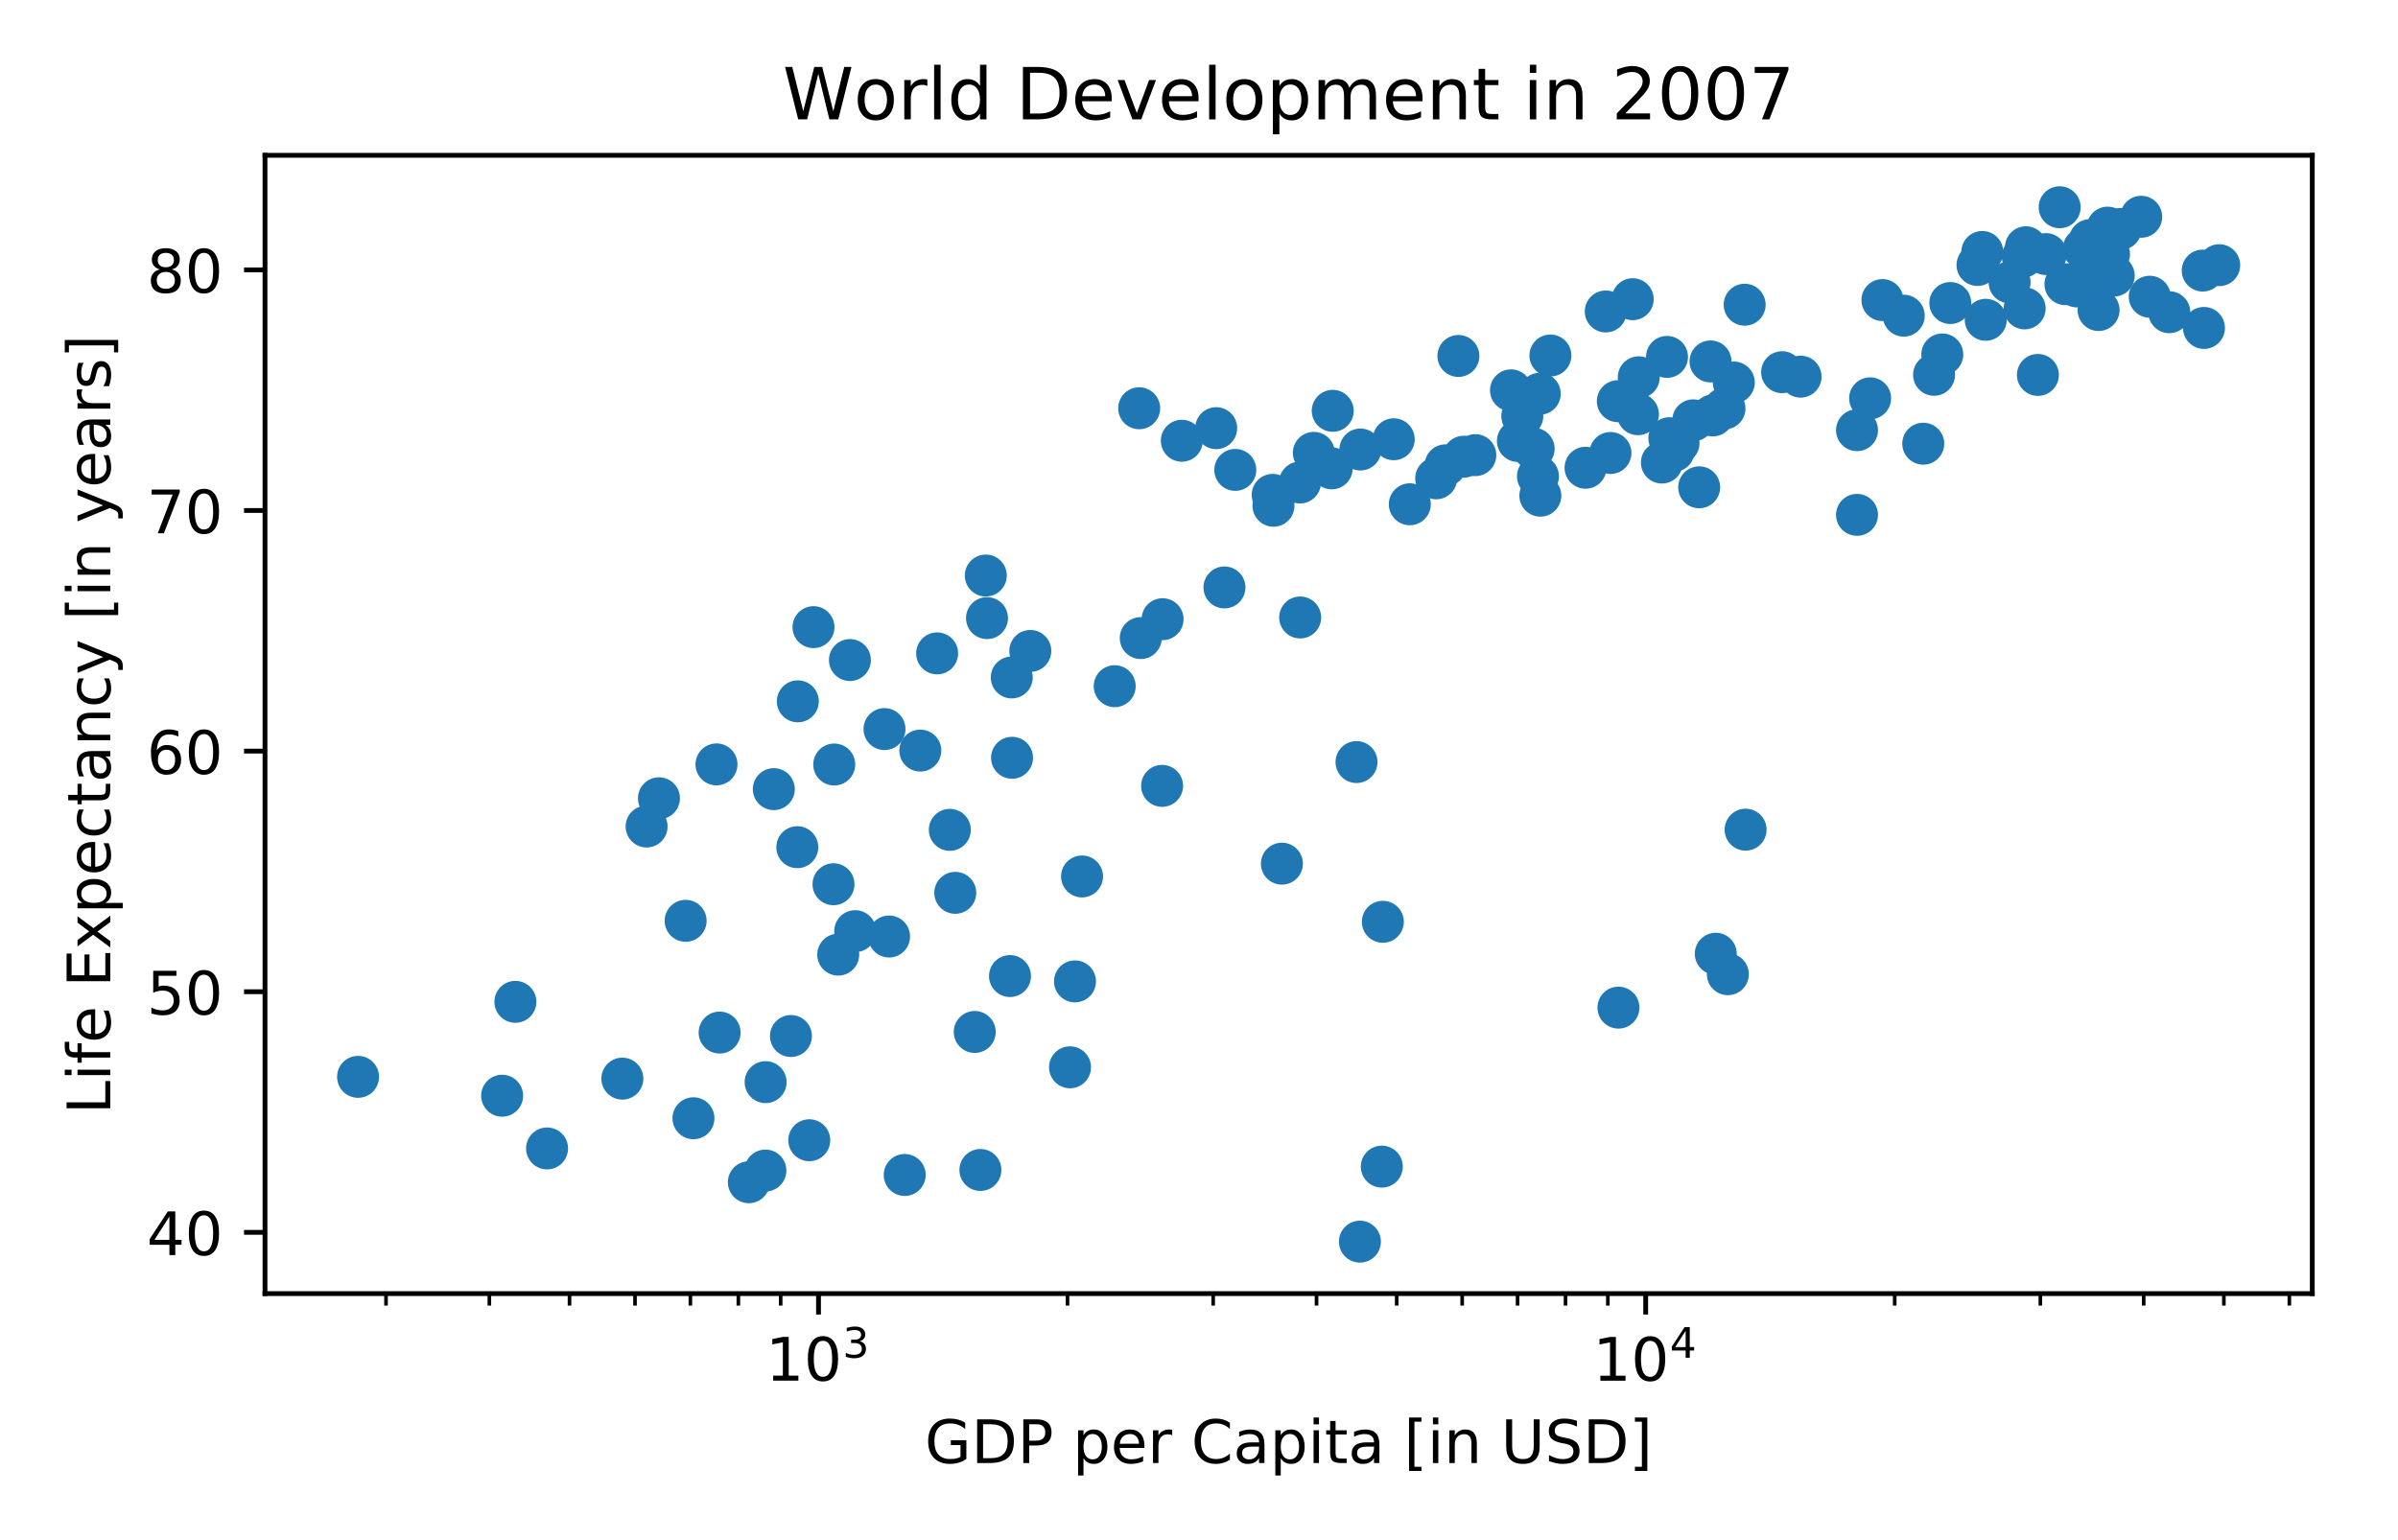 <?xml version="1.0" encoding="utf-8" standalone="no"?>
<!DOCTYPE svg PUBLIC "-//W3C//DTD SVG 1.1//EN"
  "http://www.w3.org/Graphics/SVG/1.1/DTD/svg11.dtd">
<!-- Created with matplotlib (http://matplotlib.org/) -->
<svg height="257pt" version="1.1" viewBox="0 0 400 257" width="400pt" xmlns="http://www.w3.org/2000/svg" xmlns:xlink="http://www.w3.org/1999/xlink">
 <defs>
  <style type="text/css">
*{stroke-linecap:butt;stroke-linejoin:round;}
  </style>
 </defs>
 <g id="figure_1">
  <g id="patch_1">
   <path d="M 0 257 
L 400 257 
L 400 0 
L 0 0 
z
" style="fill:#ffffff;"/>
  </g>
  <g id="axes_1">
   <g id="patch_2">
    <path d="M 44.203 215.844 
L 385.7 215.844 
L 385.7 25.918 
L 44.203 25.918 
z
" style="fill:#ffffff;"/>
   </g>
   <g id="PathCollection_1">
    <defs>
     <path d="M 0 3 
C 0.796 3 1.559 2.684 2.121 2.121 
C 2.684 1.559 3 0.796 3 0 
C 3 -0.796 2.684 -1.559 2.121 -2.121 
C 1.559 -2.684 0.796 -3 0 -3 
C -0.796 -3 -1.559 -2.684 -2.121 -2.121 
C -2.684 -1.559 -3 -0.796 -3 0 
C -3 0.796 -2.684 1.559 -2.121 2.121 
C -1.559 2.684 -0.796 3 0 3 
z
" id="m5c28123c9f" style="stroke:#1f77b4;"/>
    </defs>
    <g clip-path="url(#pc1ad6c9429)">
     <use style="fill:#1f77b4;stroke:#1f77b4;" x="134.99" xlink:href="#m5c28123c9f" y="190.256"/>
     <use style="fill:#1f77b4;stroke:#1f77b4;" x="243.268" xlink:href="#m5c28123c9f" y="59.395"/>
     <use style="fill:#1f77b4;stroke:#1f77b4;" x="246.091" xlink:href="#m5c28123c9f" y="75.944"/>
     <use style="fill:#1f77b4;stroke:#1f77b4;" x="230.494" xlink:href="#m5c28123c9f" y="194.66"/>
     <use style="fill:#1f77b4;stroke:#1f77b4;" x="289.207" xlink:href="#m5c28123c9f" y="63.823"/>
     <use style="fill:#1f77b4;stroke:#1f77b4;" x="348.605" xlink:href="#m5c28123c9f" y="40.076"/>
     <use style="fill:#1f77b4;stroke:#1f77b4;" x="351.478" xlink:href="#m5c28123c9f" y="45.721"/>
     <use style="fill:#1f77b4;stroke:#1f77b4;" x="339.934" xlink:href="#m5c28123c9f" y="62.559"/>
     <use style="fill:#1f77b4;stroke:#1f77b4;" x="156.32" xlink:href="#m5c28123c9f" y="109.021"/>
     <use style="fill:#1f77b4;stroke:#1f77b4;" x="347.299" xlink:href="#m5c28123c9f" y="47.278"/>
     <use style="fill:#1f77b4;stroke:#1f77b4;" x="158.437" xlink:href="#m5c28123c9f" y="138.466"/>
     <use style="fill:#1f77b4;stroke:#1f77b4;" x="216.878" xlink:href="#m5c28123c9f" y="103.031"/>
     <use style="fill:#1f77b4;stroke:#1f77b4;" x="256.841" xlink:href="#m5c28123c9f" y="65.702"/>
     <use style="fill:#1f77b4;stroke:#1f77b4;" x="288.216" xlink:href="#m5c28123c9f" y="162.554"/>
     <use style="fill:#1f77b4;stroke:#1f77b4;" x="268.634" xlink:href="#m5c28123c9f" y="75.586"/>
     <use style="fill:#1f77b4;stroke:#1f77b4;" x="278.457" xlink:href="#m5c28123c9f" y="73.117"/>
     <use style="fill:#1f77b4;stroke:#1f77b4;" x="148.303" xlink:href="#m5c28123c9f" y="156.263"/>
     <use style="fill:#1f77b4;stroke:#1f77b4;" x="85.97" xlink:href="#m5c28123c9f" y="167.163"/>
     <use style="fill:#1f77b4;stroke:#1f77b4;" x="168.814" xlink:href="#m5c28123c9f" y="126.441"/>
     <use style="fill:#1f77b4;stroke:#1f77b4;" x="179.317" xlink:href="#m5c28123c9f" y="163.751"/>
     <use style="fill:#1f77b4;stroke:#1f77b4;" x="351.797" xlink:href="#m5c28123c9f" y="42.412"/>
     <use style="fill:#1f77b4;stroke:#1f77b4;" x="115.673" xlink:href="#m5c28123c9f" y="186.59"/>
     <use style="fill:#1f77b4;stroke:#1f77b4;" x="168.473" xlink:href="#m5c28123c9f" y="162.863"/>
     <use style="fill:#1f77b4;stroke:#1f77b4;" x="291.018" xlink:href="#m5c28123c9f" y="50.843"/>
     <use style="fill:#1f77b4;stroke:#1f77b4;" x="232.483" xlink:href="#m5c28123c9f" y="73.294"/>
     <use style="fill:#1f77b4;stroke:#1f77b4;" x="253.194" xlink:href="#m5c28123c9f" y="73.583"/>
     <use style="fill:#1f77b4;stroke:#1f77b4;" x="135.697" xlink:href="#m5c28123c9f" y="104.645"/>
     <use style="fill:#1f77b4;stroke:#1f77b4;" x="59.727" xlink:href="#m5c28123c9f" y="179.681"/>
     <use style="fill:#1f77b4;stroke:#1f77b4;" x="213.83" xlink:href="#m5c28123c9f" y="144.11"/>
     <use style="fill:#1f77b4;stroke:#1f77b4;" x="272.345" xlink:href="#m5c28123c9f" y="49.924"/>
     <use style="fill:#1f77b4;stroke:#1f77b4;" x="162.591" xlink:href="#m5c28123c9f" y="172.19"/>
     <use style="fill:#1f77b4;stroke:#1f77b4;" x="297.266" xlink:href="#m5c28123c9f" y="62.105"/>
     <use style="fill:#1f77b4;stroke:#1f77b4;" x="267.851" xlink:href="#m5c28123c9f" y="51.968"/>
     <use style="fill:#1f77b4;stroke:#1f77b4;" x="323.985" xlink:href="#m5c28123c9f" y="59.142"/>
     <use style="fill:#1f77b4;stroke:#1f77b4;" x="350.055" xlink:href="#m5c28123c9f" y="51.731"/>
     <use style="fill:#1f77b4;stroke:#1f77b4;" x="180.49" xlink:href="#m5c28123c9f" y="146.242"/>
     <use style="fill:#1f77b4;stroke:#1f77b4;" x="244.153" xlink:href="#m5c28123c9f" y="76.209"/>
     <use style="fill:#1f77b4;stroke:#1f77b4;" x="252.043" xlink:href="#m5c28123c9f" y="65.132"/>
     <use style="fill:#1f77b4;stroke:#1f77b4;" x="239.564" xlink:href="#m5c28123c9f" y="79.81"/>
     <use style="fill:#1f77b4;stroke:#1f77b4;" x="241.124" xlink:href="#m5c28123c9f" y="77.642"/>
     <use style="fill:#1f77b4;stroke:#1f77b4;" x="286.2" xlink:href="#m5c28123c9f" y="159.138"/>
     <use style="fill:#1f77b4;stroke:#1f77b4;" x="109.918" xlink:href="#m5c28123c9f" y="133.198"/>
     <use style="fill:#1f77b4;stroke:#1f77b4;" x="114.368" xlink:href="#m5c28123c9f" y="153.645"/>
     <use style="fill:#1f77b4;stroke:#1f77b4;" x="346.429" xlink:href="#m5c28123c9f" y="47.792"/>
     <use style="fill:#1f77b4;stroke:#1f77b4;" x="341.274" xlink:href="#m5c28123c9f" y="42.396"/>
     <use style="fill:#1f77b4;stroke:#1f77b4;" x="291.177" xlink:href="#m5c28123c9f" y="138.437"/>
     <use style="fill:#1f77b4;stroke:#1f77b4;" x="119.514" xlink:href="#m5c28123c9f" y="127.545"/>
     <use style="fill:#1f77b4;stroke:#1f77b4;" x="344.528" xlink:href="#m5c28123c9f" y="47.419"/>
     <use style="fill:#1f77b4;stroke:#1f77b4;" x="153.514" xlink:href="#m5c28123c9f" y="125.241"/>
     <use style="fill:#1f77b4;stroke:#1f77b4;" x="335.212" xlink:href="#m5c28123c9f" y="47.11"/>
     <use style="fill:#1f77b4;stroke:#1f77b4;" x="235.164" xlink:href="#m5c28123c9f" y="84.142"/>
     <use style="fill:#1f77b4;stroke:#1f77b4;" x="132.994" xlink:href="#m5c28123c9f" y="141.36"/>
     <use style="fill:#1f77b4;stroke:#1f77b4;" x="103.812" xlink:href="#m5c28123c9f" y="179.978"/>
     <use style="fill:#1f77b4;stroke:#1f77b4;" x="147.54" xlink:href="#m5c28123c9f" y="121.652"/>
     <use style="fill:#1f77b4;stroke:#1f77b4;" x="212.424" xlink:href="#m5c28123c9f" y="84.387"/>
     <use style="fill:#1f77b4;stroke:#1f77b4;" x="357.168" xlink:href="#m5c28123c9f" y="36.17"/>
     <use style="fill:#1f77b4;stroke:#1f77b4;" x="309.762" xlink:href="#m5c28123c9f" y="71.78"/>
     <use style="fill:#1f77b4;stroke:#1f77b4;" x="351.568" xlink:href="#m5c28123c9f" y="37.98"/>
     <use style="fill:#1f77b4;stroke:#1f77b4;" x="190.283" xlink:href="#m5c28123c9f" y="106.468"/>
     <use style="fill:#1f77b4;stroke:#1f77b4;" x="212.294" xlink:href="#m5c28123c9f" y="82.572"/>
     <use style="fill:#1f77b4;stroke:#1f77b4;" x="283.434" xlink:href="#m5c28123c9f" y="81.311"/>
     <use style="fill:#1f77b4;stroke:#1f77b4;" x="226.275" xlink:href="#m5c28123c9f" y="127.156"/>
     <use style="fill:#1f77b4;stroke:#1f77b4;" x="358.586" xlink:href="#m5c28123c9f" y="49.511"/>
     <use style="fill:#1f77b4;stroke:#1f77b4;" x="330.659" xlink:href="#m5c28123c9f" y="42.043"/>
     <use style="fill:#1f77b4;stroke:#1f77b4;" x="337.415" xlink:href="#m5c28123c9f" y="42.842"/>
     <use style="fill:#1f77b4;stroke:#1f77b4;" x="255.823" xlink:href="#m5c28123c9f" y="74.876"/>
     <use style="fill:#1f77b4;stroke:#1f77b4;" x="343.562" xlink:href="#m5c28123c9f" y="34.584"/>
     <use style="fill:#1f77b4;stroke:#1f77b4;" x="226.92" xlink:href="#m5c28123c9f" y="75.004"/>
     <use style="fill:#1f77b4;stroke:#1f77b4;" x="159.343" xlink:href="#m5c28123c9f" y="148.976"/>
     <use style="fill:#1f77b4;stroke:#1f77b4;" x="164.437" xlink:href="#m5c28123c9f" y="96.034"/>
     <use style="fill:#1f77b4;stroke:#1f77b4;" x="325.321" xlink:href="#m5c28123c9f" y="50.562"/>
     <use style="fill:#1f77b4;stroke:#1f77b4;" x="367.635" xlink:href="#m5c28123c9f" y="54.718"/>
     <use style="fill:#1f77b4;stroke:#1f77b4;" x="277.212" xlink:href="#m5c28123c9f" y="77.18"/>
     <use style="fill:#1f77b4;stroke:#1f77b4;" x="163.537" xlink:href="#m5c28123c9f" y="195.218"/>
     <use style="fill:#1f77b4;stroke:#1f77b4;" x="83.761" xlink:href="#m5c28123c9f" y="182.829"/>
     <use style="fill:#1f77b4;stroke:#1f77b4;" x="285.722" xlink:href="#m5c28123c9f" y="69.315"/>
     <use style="fill:#1f77b4;stroke:#1f77b4;" x="139.157" xlink:href="#m5c28123c9f" y="127.566"/>
     <use style="fill:#1f77b4;stroke:#1f77b4;" x="120.037" xlink:href="#m5c28123c9f" y="172.29"/>
     <use style="fill:#1f77b4;stroke:#1f77b4;" x="287.65" xlink:href="#m5c28123c9f" y="68.155"/>
     <use style="fill:#1f77b4;stroke:#1f77b4;" x="139.032" xlink:href="#m5c28123c9f" y="147.543"/>
     <use style="fill:#1f77b4;stroke:#1f77b4;" x="171.86" xlink:href="#m5c28123c9f" y="108.612"/>
     <use style="fill:#1f77b4;stroke:#1f77b4;" x="279.987" xlink:href="#m5c28123c9f" y="73.936"/>
     <use style="fill:#1f77b4;stroke:#1f77b4;" x="285.324" xlink:href="#m5c28123c9f" y="60.31"/>
     <use style="fill:#1f77b4;stroke:#1f77b4;" x="204.248" xlink:href="#m5c28123c9f" y="98.017"/>
     <use style="fill:#1f77b4;stroke:#1f77b4;" x="269.864" xlink:href="#m5c28123c9f" y="66.943"/>
     <use style="fill:#1f77b4;stroke:#1f77b4;" x="216.847" xlink:href="#m5c28123c9f" y="80.509"/>
     <use style="fill:#1f77b4;stroke:#1f77b4;" x="124.91" xlink:href="#m5c28123c9f" y="197.266"/>
     <use style="fill:#1f77b4;stroke:#1f77b4;" x="133.08" xlink:href="#m5c28123c9f" y="117.023"/>
     <use style="fill:#1f77b4;stroke:#1f77b4;" x="230.667" xlink:href="#m5c28123c9f" y="153.81"/>
     <use style="fill:#1f77b4;stroke:#1f77b4;" x="141.772" xlink:href="#m5c28123c9f" y="110.133"/>
     <use style="fill:#1f77b4;stroke:#1f77b4;" x="352.582" xlink:href="#m5c28123c9f" y="45.99"/>
     <use style="fill:#1f77b4;stroke:#1f77b4;" x="329.859" xlink:href="#m5c28123c9f" y="44.215"/>
     <use style="fill:#1f77b4;stroke:#1f77b4;" x="197.136" xlink:href="#m5c28123c9f" y="73.543"/>
     <use style="fill:#1f77b4;stroke:#1f77b4;" x="107.857" xlink:href="#m5c28123c9f" y="137.908"/>
     <use style="fill:#1f77b4;stroke:#1f77b4;" x="178.486" xlink:href="#m5c28123c9f" y="178.087"/>
     <use style="fill:#1f77b4;stroke:#1f77b4;" x="370.177" xlink:href="#m5c28123c9f" y="44.247"/>
     <use style="fill:#1f77b4;stroke:#1f77b4;" x="322.612" xlink:href="#m5c28123c9f" y="62.538"/>
     <use style="fill:#1f77b4;stroke:#1f77b4;" x="193.927" xlink:href="#m5c28123c9f" y="103.316"/>
     <use style="fill:#1f77b4;stroke:#1f77b4;" x="273.356" xlink:href="#m5c28123c9f" y="62.952"/>
     <use style="fill:#1f77b4;stroke:#1f77b4;" x="222.139" xlink:href="#m5c28123c9f" y="78.148"/>
     <use style="fill:#1f77b4;stroke:#1f77b4;" x="256.54" xlink:href="#m5c28123c9f" y="79.477"/>
     <use style="fill:#1f77b4;stroke:#1f77b4;" x="206.054" xlink:href="#m5c28123c9f" y="78.405"/>
     <use style="fill:#1f77b4;stroke:#1f77b4;" x="300.345" xlink:href="#m5c28123c9f" y="62.848"/>
     <use style="fill:#1f77b4;stroke:#1f77b4;" x="317.554" xlink:href="#m5c28123c9f" y="52.67"/>
     <use style="fill:#1f77b4;stroke:#1f77b4;" x="314" xlink:href="#m5c28123c9f" y="50.069"/>
     <use style="fill:#1f77b4;stroke:#1f77b4;" x="258.616" xlink:href="#m5c28123c9f" y="59.319"/>
     <use style="fill:#1f77b4;stroke:#1f77b4;" x="279.169" xlink:href="#m5c28123c9f" y="75.241"/>
     <use style="fill:#1f77b4;stroke:#1f77b4;" x="127.71" xlink:href="#m5c28123c9f" y="180.564"/>
     <use style="fill:#1f77b4;stroke:#1f77b4;" x="164.638" xlink:href="#m5c28123c9f" y="103.136"/>
     <use style="fill:#1f77b4;stroke:#1f77b4;" x="320.81" xlink:href="#m5c28123c9f" y="74.033"/>
     <use style="fill:#1f77b4;stroke:#1f77b4;" x="168.768" xlink:href="#m5c28123c9f" y="113.036"/>
     <use style="fill:#1f77b4;stroke:#1f77b4;" x="273.218" xlink:href="#m5c28123c9f" y="69.115"/>
     <use style="fill:#1f77b4;stroke:#1f77b4;" x="127.672" xlink:href="#m5c28123c9f" y="195.315"/>
     <use style="fill:#1f77b4;stroke:#1f77b4;" x="367.427" xlink:href="#m5c28123c9f" y="45.147"/>
     <use style="fill:#1f77b4;stroke:#1f77b4;" x="311.949" xlink:href="#m5c28123c9f" y="66.461"/>
     <use style="fill:#1f77b4;stroke:#1f77b4;" x="331.231" xlink:href="#m5c28123c9f" y="53.361"/>
     <use style="fill:#1f77b4;stroke:#1f77b4;" x="131.935" xlink:href="#m5c28123c9f" y="172.868"/>
     <use style="fill:#1f77b4;stroke:#1f77b4;" x="269.966" xlink:href="#m5c28123c9f" y="168.131"/>
     <use style="fill:#1f77b4;stroke:#1f77b4;" x="337.94" xlink:href="#m5c28123c9f" y="41.256"/>
     <use style="fill:#1f77b4;stroke:#1f77b4;" x="219.154" xlink:href="#m5c28123c9f" y="75.562"/>
     <use style="fill:#1f77b4;stroke:#1f77b4;" x="193.845" xlink:href="#m5c28123c9f" y="131.127"/>
     <use style="fill:#1f77b4;stroke:#1f77b4;" x="226.841" xlink:href="#m5c28123c9f" y="207.178"/>
     <use style="fill:#1f77b4;stroke:#1f77b4;" x="347.595" xlink:href="#m5c28123c9f" y="41.485"/>
     <use style="fill:#1f77b4;stroke:#1f77b4;" x="353.724" xlink:href="#m5c28123c9f" y="38.205"/>
     <use style="fill:#1f77b4;stroke:#1f77b4;" x="222.307" xlink:href="#m5c28123c9f" y="68.549"/>
     <use style="fill:#1f77b4;stroke:#1f77b4;" x="337.726" xlink:href="#m5c28123c9f" y="51.458"/>
     <use style="fill:#1f77b4;stroke:#1f77b4;" x="142.651" xlink:href="#m5c28123c9f" y="155.372"/>
     <use style="fill:#1f77b4;stroke:#1f77b4;" x="256.939" xlink:href="#m5c28123c9f" y="82.709"/>
     <use style="fill:#1f77b4;stroke:#1f77b4;" x="129.075" xlink:href="#m5c28123c9f" y="131.673"/>
     <use style="fill:#1f77b4;stroke:#1f77b4;" x="309.761" xlink:href="#m5c28123c9f" y="85.908"/>
     <use style="fill:#1f77b4;stroke:#1f77b4;" x="253.928" xlink:href="#m5c28123c9f" y="69.432"/>
     <use style="fill:#1f77b4;stroke:#1f77b4;" x="264.477" xlink:href="#m5c28123c9f" y="78.047"/>
     <use style="fill:#1f77b4;stroke:#1f77b4;" x="139.82" xlink:href="#m5c28123c9f" y="159.286"/>
     <use style="fill:#1f77b4;stroke:#1f77b4;" x="346.422" xlink:href="#m5c28123c9f" y="47.343"/>
     <use style="fill:#1f77b4;stroke:#1f77b4;" x="361.848" xlink:href="#m5c28123c9f" y="52.092"/>
     <use style="fill:#1f77b4;stroke:#1f77b4;" x="278.067" xlink:href="#m5c28123c9f" y="59.551"/>
     <use style="fill:#1f77b4;stroke:#1f77b4;" x="282.445" xlink:href="#m5c28123c9f" y="70.138"/>
     <use style="fill:#1f77b4;stroke:#1f77b4;" x="190.023" xlink:href="#m5c28123c9f" y="68.123"/>
     <use style="fill:#1f77b4;stroke:#1f77b4;" x="202.869" xlink:href="#m5c28123c9f" y="71.443"/>
     <use style="fill:#1f77b4;stroke:#1f77b4;" x="185.94" xlink:href="#m5c28123c9f" y="114.497"/>
     <use style="fill:#1f77b4;stroke:#1f77b4;" x="150.913" xlink:href="#m5c28123c9f" y="196.053"/>
     <use style="fill:#1f77b4;stroke:#1f77b4;" x="91.253" xlink:href="#m5c28123c9f" y="191.625"/>
    </g>
   </g>
   <g id="matplotlib.axis_1">
    <g id="xtick_1">
     <g id="line2d_1">
      <defs>
       <path d="M 0 0 
L 0 3.5 
" id="m72d665e611" style="stroke:#000000;stroke-width:0.8;"/>
      </defs>
      <g>
       <use style="stroke:#000000;stroke-width:0.8;" x="136.533" xlink:href="#m72d665e611" y="215.844"/>
      </g>
     </g>
     <g id="text_1">
      <!-- $\mathdefault{10^{3}}$ -->
      <defs>
       <path d="M 12.406 8.297 
L 28.516 8.297 
L 28.516 63.922 
L 10.984 60.406 
L 10.984 69.391 
L 28.422 72.906 
L 38.281 72.906 
L 38.281 8.297 
L 54.391 8.297 
L 54.391 0 
L 12.406 0 
z
" id="DejaVuSans-31"/>
       <path d="M 31.781 66.406 
Q 24.172 66.406 20.328 58.906 
Q 16.5 51.422 16.5 36.375 
Q 16.5 21.391 20.328 13.891 
Q 24.172 6.391 31.781 6.391 
Q 39.453 6.391 43.281 13.891 
Q 47.125 21.391 47.125 36.375 
Q 47.125 51.422 43.281 58.906 
Q 39.453 66.406 31.781 66.406 
z
M 31.781 74.219 
Q 44.047 74.219 50.516 64.516 
Q 56.984 54.828 56.984 36.375 
Q 56.984 17.969 50.516 8.266 
Q 44.047 -1.422 31.781 -1.422 
Q 19.531 -1.422 13.062 8.266 
Q 6.594 17.969 6.594 36.375 
Q 6.594 54.828 13.062 64.516 
Q 19.531 74.219 31.781 74.219 
z
" id="DejaVuSans-30"/>
       <path d="M 40.578 39.312 
Q 47.656 37.797 51.625 33 
Q 55.609 28.219 55.609 21.188 
Q 55.609 10.406 48.188 4.484 
Q 40.766 -1.422 27.094 -1.422 
Q 22.516 -1.422 17.656 -0.516 
Q 12.797 0.391 7.625 2.203 
L 7.625 11.719 
Q 11.719 9.328 16.594 8.109 
Q 21.484 6.891 26.812 6.891 
Q 36.078 6.891 40.938 10.547 
Q 45.797 14.203 45.797 21.188 
Q 45.797 27.641 41.281 31.266 
Q 36.766 34.906 28.719 34.906 
L 20.219 34.906 
L 20.219 43.016 
L 29.109 43.016 
Q 36.375 43.016 40.234 45.922 
Q 44.094 48.828 44.094 54.297 
Q 44.094 59.906 40.109 62.906 
Q 36.141 65.922 28.719 65.922 
Q 24.656 65.922 20.016 65.031 
Q 15.375 64.156 9.812 62.312 
L 9.812 71.094 
Q 15.438 72.656 20.344 73.438 
Q 25.25 74.219 29.594 74.219 
Q 40.828 74.219 47.359 69.109 
Q 53.906 64.016 53.906 55.328 
Q 53.906 49.266 50.438 45.094 
Q 46.969 40.922 40.578 39.312 
z
" id="DejaVuSans-33"/>
      </defs>
      <g transform="translate(127.733 230.442)scale(0.1 -0.1)">
       <use transform="translate(0 0.766)" xlink:href="#DejaVuSans-31"/>
       <use transform="translate(63.623 0.766)" xlink:href="#DejaVuSans-30"/>
       <use transform="translate(128.203 39.047)scale(0.7)" xlink:href="#DejaVuSans-33"/>
      </g>
     </g>
    </g>
    <g id="xtick_2">
     <g id="line2d_2">
      <g>
       <use style="stroke:#000000;stroke-width:0.8;" x="274.511" xlink:href="#m72d665e611" y="215.844"/>
      </g>
     </g>
     <g id="text_2">
      <!-- $\mathdefault{10^{4}}$ -->
      <defs>
       <path d="M 37.797 64.312 
L 12.891 25.391 
L 37.797 25.391 
z
M 35.203 72.906 
L 47.609 72.906 
L 47.609 25.391 
L 58.016 25.391 
L 58.016 17.188 
L 47.609 17.188 
L 47.609 0 
L 37.797 0 
L 37.797 17.188 
L 4.891 17.188 
L 4.891 26.703 
z
" id="DejaVuSans-34"/>
      </defs>
      <g transform="translate(265.711 230.442)scale(0.1 -0.1)">
       <use transform="translate(0 0.684)" xlink:href="#DejaVuSans-31"/>
       <use transform="translate(63.623 0.684)" xlink:href="#DejaVuSans-30"/>
       <use transform="translate(128.203 38.966)scale(0.7)" xlink:href="#DejaVuSans-34"/>
      </g>
     </g>
    </g>
    <g id="xtick_3">
     <g id="line2d_3">
      <defs>
       <path d="M 0 0 
L 0 2 
" id="m8ab743df54" style="stroke:#000000;stroke-width:0.6;"/>
      </defs>
      <g>
       <use style="stroke:#000000;stroke-width:0.6;" x="64.388" xlink:href="#m8ab743df54" y="215.844"/>
      </g>
     </g>
    </g>
    <g id="xtick_4">
     <g id="line2d_4">
      <g>
       <use style="stroke:#000000;stroke-width:0.6;" x="81.626" xlink:href="#m8ab743df54" y="215.844"/>
      </g>
     </g>
    </g>
    <g id="xtick_5">
     <g id="line2d_5">
      <g>
       <use style="stroke:#000000;stroke-width:0.6;" x="94.998" xlink:href="#m8ab743df54" y="215.844"/>
      </g>
     </g>
    </g>
    <g id="xtick_6">
     <g id="line2d_6">
      <g>
       <use style="stroke:#000000;stroke-width:0.6;" x="105.923" xlink:href="#m8ab743df54" y="215.844"/>
      </g>
     </g>
    </g>
    <g id="xtick_7">
     <g id="line2d_7">
      <g>
       <use style="stroke:#000000;stroke-width:0.6;" x="115.16" xlink:href="#m8ab743df54" y="215.844"/>
      </g>
     </g>
    </g>
    <g id="xtick_8">
     <g id="line2d_8">
      <g>
       <use style="stroke:#000000;stroke-width:0.6;" x="123.162" xlink:href="#m8ab743df54" y="215.844"/>
      </g>
     </g>
    </g>
    <g id="xtick_9">
     <g id="line2d_9">
      <g>
       <use style="stroke:#000000;stroke-width:0.6;" x="130.22" xlink:href="#m8ab743df54" y="215.844"/>
      </g>
     </g>
    </g>
    <g id="xtick_10">
     <g id="line2d_10">
      <g>
       <use style="stroke:#000000;stroke-width:0.6;" x="178.068" xlink:href="#m8ab743df54" y="215.844"/>
      </g>
     </g>
    </g>
    <g id="xtick_11">
     <g id="line2d_11">
      <g>
       <use style="stroke:#000000;stroke-width:0.6;" x="202.365" xlink:href="#m8ab743df54" y="215.844"/>
      </g>
     </g>
    </g>
    <g id="xtick_12">
     <g id="line2d_12">
      <g>
       <use style="stroke:#000000;stroke-width:0.6;" x="219.604" xlink:href="#m8ab743df54" y="215.844"/>
      </g>
     </g>
    </g>
    <g id="xtick_13">
     <g id="line2d_13">
      <g>
       <use style="stroke:#000000;stroke-width:0.6;" x="232.975" xlink:href="#m8ab743df54" y="215.844"/>
      </g>
     </g>
    </g>
    <g id="xtick_14">
     <g id="line2d_14">
      <g>
       <use style="stroke:#000000;stroke-width:0.6;" x="243.9" xlink:href="#m8ab743df54" y="215.844"/>
      </g>
     </g>
    </g>
    <g id="xtick_15">
     <g id="line2d_15">
      <g>
       <use style="stroke:#000000;stroke-width:0.6;" x="253.138" xlink:href="#m8ab743df54" y="215.844"/>
      </g>
     </g>
    </g>
    <g id="xtick_16">
     <g id="line2d_16">
      <g>
       <use style="stroke:#000000;stroke-width:0.6;" x="261.139" xlink:href="#m8ab743df54" y="215.844"/>
      </g>
     </g>
    </g>
    <g id="xtick_17">
     <g id="line2d_17">
      <g>
       <use style="stroke:#000000;stroke-width:0.6;" x="268.197" xlink:href="#m8ab743df54" y="215.844"/>
      </g>
     </g>
    </g>
    <g id="xtick_18">
     <g id="line2d_18">
      <g>
       <use style="stroke:#000000;stroke-width:0.6;" x="316.046" xlink:href="#m8ab743df54" y="215.844"/>
      </g>
     </g>
    </g>
    <g id="xtick_19">
     <g id="line2d_19">
      <g>
       <use style="stroke:#000000;stroke-width:0.6;" x="340.343" xlink:href="#m8ab743df54" y="215.844"/>
      </g>
     </g>
    </g>
    <g id="xtick_20">
     <g id="line2d_20">
      <g>
       <use style="stroke:#000000;stroke-width:0.6;" x="357.581" xlink:href="#m8ab743df54" y="215.844"/>
      </g>
     </g>
    </g>
    <g id="xtick_21">
     <g id="line2d_21">
      <g>
       <use style="stroke:#000000;stroke-width:0.6;" x="370.953" xlink:href="#m8ab743df54" y="215.844"/>
      </g>
     </g>
    </g>
    <g id="xtick_22">
     <g id="line2d_22">
      <g>
       <use style="stroke:#000000;stroke-width:0.6;" x="381.878" xlink:href="#m8ab743df54" y="215.844"/>
      </g>
     </g>
    </g>
    <g id="text_3">
     <!-- GDP per Capita [in USD] -->
     <defs>
      <path d="M 59.516 10.406 
L 59.516 29.984 
L 43.406 29.984 
L 43.406 38.094 
L 69.281 38.094 
L 69.281 6.781 
Q 63.578 2.734 56.688 0.656 
Q 49.812 -1.422 42 -1.422 
Q 24.906 -1.422 15.25 8.562 
Q 5.609 18.562 5.609 36.375 
Q 5.609 54.25 15.25 64.234 
Q 24.906 74.219 42 74.219 
Q 49.125 74.219 55.547 72.453 
Q 61.969 70.703 67.391 67.281 
L 67.391 56.781 
Q 61.922 61.422 55.766 63.766 
Q 49.609 66.109 42.828 66.109 
Q 29.438 66.109 22.719 58.641 
Q 16.016 51.172 16.016 36.375 
Q 16.016 21.625 22.719 14.156 
Q 29.438 6.688 42.828 6.688 
Q 48.047 6.688 52.141 7.594 
Q 56.25 8.5 59.516 10.406 
z
" id="DejaVuSans-47"/>
      <path d="M 19.672 64.797 
L 19.672 8.109 
L 31.594 8.109 
Q 46.688 8.109 53.688 14.938 
Q 60.688 21.781 60.688 36.531 
Q 60.688 51.172 53.688 57.984 
Q 46.688 64.797 31.594 64.797 
z
M 9.812 72.906 
L 30.078 72.906 
Q 51.266 72.906 61.172 64.094 
Q 71.094 55.281 71.094 36.531 
Q 71.094 17.672 61.125 8.828 
Q 51.172 0 30.078 0 
L 9.812 0 
z
" id="DejaVuSans-44"/>
      <path d="M 19.672 64.797 
L 19.672 37.406 
L 32.078 37.406 
Q 38.969 37.406 42.719 40.969 
Q 46.484 44.531 46.484 51.125 
Q 46.484 57.672 42.719 61.234 
Q 38.969 64.797 32.078 64.797 
z
M 9.812 72.906 
L 32.078 72.906 
Q 44.344 72.906 50.609 67.359 
Q 56.891 61.812 56.891 51.125 
Q 56.891 40.328 50.609 34.812 
Q 44.344 29.297 32.078 29.297 
L 19.672 29.297 
L 19.672 0 
L 9.812 0 
z
" id="DejaVuSans-50"/>
      <path id="DejaVuSans-20"/>
      <path d="M 18.109 8.203 
L 18.109 -20.797 
L 9.078 -20.797 
L 9.078 54.688 
L 18.109 54.688 
L 18.109 46.391 
Q 20.953 51.266 25.266 53.625 
Q 29.594 56 35.594 56 
Q 45.562 56 51.781 48.094 
Q 58.016 40.188 58.016 27.297 
Q 58.016 14.406 51.781 6.484 
Q 45.562 -1.422 35.594 -1.422 
Q 29.594 -1.422 25.266 0.953 
Q 20.953 3.328 18.109 8.203 
z
M 48.688 27.297 
Q 48.688 37.203 44.609 42.844 
Q 40.531 48.484 33.406 48.484 
Q 26.266 48.484 22.188 42.844 
Q 18.109 37.203 18.109 27.297 
Q 18.109 17.391 22.188 11.75 
Q 26.266 6.109 33.406 6.109 
Q 40.531 6.109 44.609 11.75 
Q 48.688 17.391 48.688 27.297 
z
" id="DejaVuSans-70"/>
      <path d="M 56.203 29.594 
L 56.203 25.203 
L 14.891 25.203 
Q 15.484 15.922 20.484 11.062 
Q 25.484 6.203 34.422 6.203 
Q 39.594 6.203 44.453 7.469 
Q 49.312 8.734 54.109 11.281 
L 54.109 2.781 
Q 49.266 0.734 44.188 -0.344 
Q 39.109 -1.422 33.891 -1.422 
Q 20.797 -1.422 13.156 6.188 
Q 5.516 13.812 5.516 26.812 
Q 5.516 40.234 12.766 48.109 
Q 20.016 56 32.328 56 
Q 43.359 56 49.781 48.891 
Q 56.203 41.797 56.203 29.594 
z
M 47.219 32.234 
Q 47.125 39.594 43.094 43.984 
Q 39.062 48.391 32.422 48.391 
Q 24.906 48.391 20.391 44.141 
Q 15.875 39.891 15.188 32.172 
z
" id="DejaVuSans-65"/>
      <path d="M 41.109 46.297 
Q 39.594 47.172 37.812 47.578 
Q 36.031 48 33.891 48 
Q 26.266 48 22.188 43.047 
Q 18.109 38.094 18.109 28.812 
L 18.109 0 
L 9.078 0 
L 9.078 54.688 
L 18.109 54.688 
L 18.109 46.188 
Q 20.953 51.172 25.484 53.578 
Q 30.031 56 36.531 56 
Q 37.453 56 38.578 55.875 
Q 39.703 55.766 41.062 55.516 
z
" id="DejaVuSans-72"/>
      <path d="M 64.406 67.281 
L 64.406 56.891 
Q 59.422 61.531 53.781 63.812 
Q 48.141 66.109 41.797 66.109 
Q 29.297 66.109 22.656 58.469 
Q 16.016 50.828 16.016 36.375 
Q 16.016 21.969 22.656 14.328 
Q 29.297 6.688 41.797 6.688 
Q 48.141 6.688 53.781 8.984 
Q 59.422 11.281 64.406 15.922 
L 64.406 5.609 
Q 59.234 2.094 53.438 0.328 
Q 47.656 -1.422 41.219 -1.422 
Q 24.656 -1.422 15.125 8.703 
Q 5.609 18.844 5.609 36.375 
Q 5.609 53.953 15.125 64.078 
Q 24.656 74.219 41.219 74.219 
Q 47.75 74.219 53.531 72.484 
Q 59.328 70.75 64.406 67.281 
z
" id="DejaVuSans-43"/>
      <path d="M 34.281 27.484 
Q 23.391 27.484 19.188 25 
Q 14.984 22.516 14.984 16.5 
Q 14.984 11.719 18.141 8.906 
Q 21.297 6.109 26.703 6.109 
Q 34.188 6.109 38.703 11.406 
Q 43.219 16.703 43.219 25.484 
L 43.219 27.484 
z
M 52.203 31.203 
L 52.203 0 
L 43.219 0 
L 43.219 8.297 
Q 40.141 3.328 35.547 0.953 
Q 30.953 -1.422 24.312 -1.422 
Q 15.922 -1.422 10.953 3.297 
Q 6 8.016 6 15.922 
Q 6 25.141 12.172 29.828 
Q 18.359 34.516 30.609 34.516 
L 43.219 34.516 
L 43.219 35.406 
Q 43.219 41.609 39.141 45 
Q 35.062 48.391 27.688 48.391 
Q 23 48.391 18.547 47.266 
Q 14.109 46.141 10.016 43.891 
L 10.016 52.203 
Q 14.938 54.109 19.578 55.047 
Q 24.219 56 28.609 56 
Q 40.484 56 46.344 49.844 
Q 52.203 43.703 52.203 31.203 
z
" id="DejaVuSans-61"/>
      <path d="M 9.422 54.688 
L 18.406 54.688 
L 18.406 0 
L 9.422 0 
z
M 9.422 75.984 
L 18.406 75.984 
L 18.406 64.594 
L 9.422 64.594 
z
" id="DejaVuSans-69"/>
      <path d="M 18.312 70.219 
L 18.312 54.688 
L 36.812 54.688 
L 36.812 47.703 
L 18.312 47.703 
L 18.312 18.016 
Q 18.312 11.328 20.141 9.422 
Q 21.969 7.516 27.594 7.516 
L 36.812 7.516 
L 36.812 0 
L 27.594 0 
Q 17.188 0 13.234 3.875 
Q 9.281 7.766 9.281 18.016 
L 9.281 47.703 
L 2.688 47.703 
L 2.688 54.688 
L 9.281 54.688 
L 9.281 70.219 
z
" id="DejaVuSans-74"/>
      <path d="M 8.594 75.984 
L 29.297 75.984 
L 29.297 69 
L 17.578 69 
L 17.578 -6.203 
L 29.297 -6.203 
L 29.297 -13.188 
L 8.594 -13.188 
z
" id="DejaVuSans-5b"/>
      <path d="M 54.891 33.016 
L 54.891 0 
L 45.906 0 
L 45.906 32.719 
Q 45.906 40.484 42.875 44.328 
Q 39.844 48.188 33.797 48.188 
Q 26.516 48.188 22.312 43.547 
Q 18.109 38.922 18.109 30.906 
L 18.109 0 
L 9.078 0 
L 9.078 54.688 
L 18.109 54.688 
L 18.109 46.188 
Q 21.344 51.125 25.703 53.562 
Q 30.078 56 35.797 56 
Q 45.219 56 50.047 50.172 
Q 54.891 44.344 54.891 33.016 
z
" id="DejaVuSans-6e"/>
      <path d="M 8.688 72.906 
L 18.609 72.906 
L 18.609 28.609 
Q 18.609 16.891 22.844 11.734 
Q 27.094 6.594 36.625 6.594 
Q 46.094 6.594 50.344 11.734 
Q 54.594 16.891 54.594 28.609 
L 54.594 72.906 
L 64.5 72.906 
L 64.5 27.391 
Q 64.5 13.141 57.438 5.859 
Q 50.391 -1.422 36.625 -1.422 
Q 22.797 -1.422 15.734 5.859 
Q 8.688 13.141 8.688 27.391 
z
" id="DejaVuSans-55"/>
      <path d="M 53.516 70.516 
L 53.516 60.891 
Q 47.906 63.578 42.922 64.891 
Q 37.938 66.219 33.297 66.219 
Q 25.25 66.219 20.875 63.094 
Q 16.5 59.969 16.5 54.203 
Q 16.5 49.359 19.406 46.891 
Q 22.312 44.438 30.422 42.922 
L 36.375 41.703 
Q 47.406 39.594 52.656 34.297 
Q 57.906 29 57.906 20.125 
Q 57.906 9.516 50.797 4.047 
Q 43.703 -1.422 29.984 -1.422 
Q 24.812 -1.422 18.969 -0.25 
Q 13.141 0.922 6.891 3.219 
L 6.891 13.375 
Q 12.891 10.016 18.656 8.297 
Q 24.422 6.594 29.984 6.594 
Q 38.422 6.594 43.016 9.906 
Q 47.609 13.234 47.609 19.391 
Q 47.609 24.75 44.312 27.781 
Q 41.016 30.812 33.5 32.328 
L 27.484 33.5 
Q 16.453 35.688 11.516 40.375 
Q 6.594 45.062 6.594 53.422 
Q 6.594 63.094 13.406 68.656 
Q 20.219 74.219 32.172 74.219 
Q 37.312 74.219 42.625 73.281 
Q 47.953 72.359 53.516 70.516 
z
" id="DejaVuSans-53"/>
      <path d="M 30.422 75.984 
L 30.422 -13.188 
L 9.719 -13.188 
L 9.719 -6.203 
L 21.391 -6.203 
L 21.391 69 
L 9.719 69 
L 9.719 75.984 
z
" id="DejaVuSans-5d"/>
     </defs>
     <g transform="translate(154.264 244.12)scale(0.1 -0.1)">
      <use xlink:href="#DejaVuSans-47"/>
      <use x="77.49" xlink:href="#DejaVuSans-44"/>
      <use x="154.492" xlink:href="#DejaVuSans-50"/>
      <use x="214.795" xlink:href="#DejaVuSans-20"/>
      <use x="246.582" xlink:href="#DejaVuSans-70"/>
      <use x="310.059" xlink:href="#DejaVuSans-65"/>
      <use x="371.582" xlink:href="#DejaVuSans-72"/>
      <use x="412.695" xlink:href="#DejaVuSans-20"/>
      <use x="444.482" xlink:href="#DejaVuSans-43"/>
      <use x="514.307" xlink:href="#DejaVuSans-61"/>
      <use x="575.586" xlink:href="#DejaVuSans-70"/>
      <use x="639.062" xlink:href="#DejaVuSans-69"/>
      <use x="666.846" xlink:href="#DejaVuSans-74"/>
      <use x="706.055" xlink:href="#DejaVuSans-61"/>
      <use x="767.334" xlink:href="#DejaVuSans-20"/>
      <use x="799.121" xlink:href="#DejaVuSans-5b"/>
      <use x="838.135" xlink:href="#DejaVuSans-69"/>
      <use x="865.918" xlink:href="#DejaVuSans-6e"/>
      <use x="929.297" xlink:href="#DejaVuSans-20"/>
      <use x="961.084" xlink:href="#DejaVuSans-55"/>
      <use x="1034.277" xlink:href="#DejaVuSans-53"/>
      <use x="1097.754" xlink:href="#DejaVuSans-44"/>
      <use x="1174.756" xlink:href="#DejaVuSans-5d"/>
     </g>
    </g>
   </g>
   <g id="matplotlib.axis_2">
    <g id="ytick_1">
     <g id="line2d_23">
      <defs>
       <path d="M 0 0 
L -3.5 0 
" id="mdc99085be9" style="stroke:#000000;stroke-width:0.8;"/>
      </defs>
      <g>
       <use style="stroke:#000000;stroke-width:0.8;" x="44.203" xlink:href="#mdc99085be9" y="205.624"/>
      </g>
     </g>
     <g id="text_4">
      <!-- 40 -->
      <g transform="translate(24.478 209.424)scale(0.1 -0.1)">
       <use xlink:href="#DejaVuSans-34"/>
       <use x="63.623" xlink:href="#DejaVuSans-30"/>
      </g>
     </g>
    </g>
    <g id="ytick_2">
     <g id="line2d_24">
      <g>
       <use style="stroke:#000000;stroke-width:0.8;" x="44.203" xlink:href="#mdc99085be9" y="165.477"/>
      </g>
     </g>
     <g id="text_5">
      <!-- 50 -->
      <defs>
       <path d="M 10.797 72.906 
L 49.516 72.906 
L 49.516 64.594 
L 19.828 64.594 
L 19.828 46.734 
Q 21.969 47.469 24.109 47.828 
Q 26.266 48.188 28.422 48.188 
Q 40.625 48.188 47.75 41.5 
Q 54.891 34.812 54.891 23.391 
Q 54.891 11.625 47.562 5.094 
Q 40.234 -1.422 26.906 -1.422 
Q 22.312 -1.422 17.547 -0.641 
Q 12.797 0.141 7.719 1.703 
L 7.719 11.625 
Q 12.109 9.234 16.797 8.062 
Q 21.484 6.891 26.703 6.891 
Q 35.156 6.891 40.078 11.328 
Q 45.016 15.766 45.016 23.391 
Q 45.016 31 40.078 35.438 
Q 35.156 39.891 26.703 39.891 
Q 22.75 39.891 18.812 39.016 
Q 14.891 38.141 10.797 36.281 
z
" id="DejaVuSans-35"/>
      </defs>
      <g transform="translate(24.478 169.276)scale(0.1 -0.1)">
       <use xlink:href="#DejaVuSans-35"/>
       <use x="63.623" xlink:href="#DejaVuSans-30"/>
      </g>
     </g>
    </g>
    <g id="ytick_3">
     <g id="line2d_25">
      <g>
       <use style="stroke:#000000;stroke-width:0.8;" x="44.203" xlink:href="#mdc99085be9" y="125.329"/>
      </g>
     </g>
     <g id="text_6">
      <!-- 60 -->
      <defs>
       <path d="M 33.016 40.375 
Q 26.375 40.375 22.484 35.828 
Q 18.609 31.297 18.609 23.391 
Q 18.609 15.531 22.484 10.953 
Q 26.375 6.391 33.016 6.391 
Q 39.656 6.391 43.531 10.953 
Q 47.406 15.531 47.406 23.391 
Q 47.406 31.297 43.531 35.828 
Q 39.656 40.375 33.016 40.375 
z
M 52.594 71.297 
L 52.594 62.312 
Q 48.875 64.062 45.094 64.984 
Q 41.312 65.922 37.594 65.922 
Q 27.828 65.922 22.672 59.328 
Q 17.531 52.734 16.797 39.406 
Q 19.672 43.656 24.016 45.922 
Q 28.375 48.188 33.594 48.188 
Q 44.578 48.188 50.953 41.516 
Q 57.328 34.859 57.328 23.391 
Q 57.328 12.156 50.688 5.359 
Q 44.047 -1.422 33.016 -1.422 
Q 20.359 -1.422 13.672 8.266 
Q 6.984 17.969 6.984 36.375 
Q 6.984 53.656 15.188 63.938 
Q 23.391 74.219 37.203 74.219 
Q 40.922 74.219 44.703 73.484 
Q 48.484 72.75 52.594 71.297 
z
" id="DejaVuSans-36"/>
      </defs>
      <g transform="translate(24.478 129.129)scale(0.1 -0.1)">
       <use xlink:href="#DejaVuSans-36"/>
       <use x="63.623" xlink:href="#DejaVuSans-30"/>
      </g>
     </g>
    </g>
    <g id="ytick_4">
     <g id="line2d_26">
      <g>
       <use style="stroke:#000000;stroke-width:0.8;" x="44.203" xlink:href="#mdc99085be9" y="85.182"/>
      </g>
     </g>
     <g id="text_7">
      <!-- 70 -->
      <defs>
       <path d="M 8.203 72.906 
L 55.078 72.906 
L 55.078 68.703 
L 28.609 0 
L 18.312 0 
L 43.219 64.594 
L 8.203 64.594 
z
" id="DejaVuSans-37"/>
      </defs>
      <g transform="translate(24.478 88.981)scale(0.1 -0.1)">
       <use xlink:href="#DejaVuSans-37"/>
       <use x="63.623" xlink:href="#DejaVuSans-30"/>
      </g>
     </g>
    </g>
    <g id="ytick_5">
     <g id="line2d_27">
      <g>
       <use style="stroke:#000000;stroke-width:0.8;" x="44.203" xlink:href="#mdc99085be9" y="45.034"/>
      </g>
     </g>
     <g id="text_8">
      <!-- 80 -->
      <defs>
       <path d="M 31.781 34.625 
Q 24.75 34.625 20.719 30.859 
Q 16.703 27.094 16.703 20.516 
Q 16.703 13.922 20.719 10.156 
Q 24.75 6.391 31.781 6.391 
Q 38.812 6.391 42.859 10.172 
Q 46.922 13.969 46.922 20.516 
Q 46.922 27.094 42.891 30.859 
Q 38.875 34.625 31.781 34.625 
z
M 21.922 38.812 
Q 15.578 40.375 12.031 44.719 
Q 8.5 49.078 8.5 55.328 
Q 8.5 64.062 14.719 69.141 
Q 20.953 74.219 31.781 74.219 
Q 42.672 74.219 48.875 69.141 
Q 55.078 64.062 55.078 55.328 
Q 55.078 49.078 51.531 44.719 
Q 48 40.375 41.703 38.812 
Q 48.828 37.156 52.797 32.312 
Q 56.781 27.484 56.781 20.516 
Q 56.781 9.906 50.312 4.234 
Q 43.844 -1.422 31.781 -1.422 
Q 19.734 -1.422 13.25 4.234 
Q 6.781 9.906 6.781 20.516 
Q 6.781 27.484 10.781 32.312 
Q 14.797 37.156 21.922 38.812 
z
M 18.312 54.391 
Q 18.312 48.734 21.844 45.562 
Q 25.391 42.391 31.781 42.391 
Q 38.141 42.391 41.719 45.562 
Q 45.312 48.734 45.312 54.391 
Q 45.312 60.062 41.719 63.234 
Q 38.141 66.406 31.781 66.406 
Q 25.391 66.406 21.844 63.234 
Q 18.312 60.062 18.312 54.391 
z
" id="DejaVuSans-38"/>
      </defs>
      <g transform="translate(24.478 48.833)scale(0.1 -0.1)">
       <use xlink:href="#DejaVuSans-38"/>
       <use x="63.623" xlink:href="#DejaVuSans-30"/>
      </g>
     </g>
    </g>
    <g id="text_9">
     <!-- Life Expectancy [in years] -->
     <defs>
      <path d="M 9.812 72.906 
L 19.672 72.906 
L 19.672 8.297 
L 55.172 8.297 
L 55.172 0 
L 9.812 0 
z
" id="DejaVuSans-4c"/>
      <path d="M 37.109 75.984 
L 37.109 68.5 
L 28.516 68.5 
Q 23.688 68.5 21.797 66.547 
Q 19.922 64.594 19.922 59.516 
L 19.922 54.688 
L 34.719 54.688 
L 34.719 47.703 
L 19.922 47.703 
L 19.922 0 
L 10.891 0 
L 10.891 47.703 
L 2.297 47.703 
L 2.297 54.688 
L 10.891 54.688 
L 10.891 58.5 
Q 10.891 67.625 15.141 71.797 
Q 19.391 75.984 28.609 75.984 
z
" id="DejaVuSans-66"/>
      <path d="M 9.812 72.906 
L 55.906 72.906 
L 55.906 64.594 
L 19.672 64.594 
L 19.672 43.016 
L 54.391 43.016 
L 54.391 34.719 
L 19.672 34.719 
L 19.672 8.297 
L 56.781 8.297 
L 56.781 0 
L 9.812 0 
z
" id="DejaVuSans-45"/>
      <path d="M 54.891 54.688 
L 35.109 28.078 
L 55.906 0 
L 45.312 0 
L 29.391 21.484 
L 13.484 0 
L 2.875 0 
L 24.125 28.609 
L 4.688 54.688 
L 15.281 54.688 
L 29.781 35.203 
L 44.281 54.688 
z
" id="DejaVuSans-78"/>
      <path d="M 48.781 52.594 
L 48.781 44.188 
Q 44.969 46.297 41.141 47.344 
Q 37.312 48.391 33.406 48.391 
Q 24.656 48.391 19.812 42.844 
Q 14.984 37.312 14.984 27.297 
Q 14.984 17.281 19.812 11.734 
Q 24.656 6.203 33.406 6.203 
Q 37.312 6.203 41.141 7.25 
Q 44.969 8.297 48.781 10.406 
L 48.781 2.094 
Q 45.016 0.344 40.984 -0.531 
Q 36.969 -1.422 32.422 -1.422 
Q 20.062 -1.422 12.781 6.344 
Q 5.516 14.109 5.516 27.297 
Q 5.516 40.672 12.859 48.328 
Q 20.219 56 33.016 56 
Q 37.156 56 41.109 55.141 
Q 45.062 54.297 48.781 52.594 
z
" id="DejaVuSans-63"/>
      <path d="M 32.172 -5.078 
Q 28.375 -14.844 24.75 -17.812 
Q 21.141 -20.797 15.094 -20.797 
L 7.906 -20.797 
L 7.906 -13.281 
L 13.188 -13.281 
Q 16.891 -13.281 18.938 -11.516 
Q 21 -9.766 23.484 -3.219 
L 25.094 0.875 
L 2.984 54.688 
L 12.5 54.688 
L 29.594 11.922 
L 46.688 54.688 
L 56.203 54.688 
z
" id="DejaVuSans-79"/>
      <path d="M 44.281 53.078 
L 44.281 44.578 
Q 40.484 46.531 36.375 47.5 
Q 32.281 48.484 27.875 48.484 
Q 21.188 48.484 17.844 46.438 
Q 14.5 44.391 14.5 40.281 
Q 14.5 37.156 16.891 35.375 
Q 19.281 33.594 26.516 31.984 
L 29.594 31.297 
Q 39.156 29.25 43.188 25.516 
Q 47.219 21.781 47.219 15.094 
Q 47.219 7.469 41.188 3.016 
Q 35.156 -1.422 24.609 -1.422 
Q 20.219 -1.422 15.453 -0.562 
Q 10.688 0.297 5.422 2 
L 5.422 11.281 
Q 10.406 8.688 15.234 7.391 
Q 20.062 6.109 24.812 6.109 
Q 31.156 6.109 34.562 8.281 
Q 37.984 10.453 37.984 14.406 
Q 37.984 18.062 35.516 20.016 
Q 33.062 21.969 24.703 23.781 
L 21.578 24.516 
Q 13.234 26.266 9.516 29.906 
Q 5.812 33.547 5.812 39.891 
Q 5.812 47.609 11.281 51.797 
Q 16.75 56 26.812 56 
Q 31.781 56 36.172 55.266 
Q 40.578 54.547 44.281 53.078 
z
" id="DejaVuSans-73"/>
     </defs>
     <g transform="translate(18.398 185.9)rotate(-90)scale(0.1 -0.1)">
      <use xlink:href="#DejaVuSans-4c"/>
      <use x="55.713" xlink:href="#DejaVuSans-69"/>
      <use x="83.496" xlink:href="#DejaVuSans-66"/>
      <use x="118.701" xlink:href="#DejaVuSans-65"/>
      <use x="180.225" xlink:href="#DejaVuSans-20"/>
      <use x="212.012" xlink:href="#DejaVuSans-45"/>
      <use x="275.195" xlink:href="#DejaVuSans-78"/>
      <use x="334.375" xlink:href="#DejaVuSans-70"/>
      <use x="397.852" xlink:href="#DejaVuSans-65"/>
      <use x="459.375" xlink:href="#DejaVuSans-63"/>
      <use x="514.355" xlink:href="#DejaVuSans-74"/>
      <use x="553.564" xlink:href="#DejaVuSans-61"/>
      <use x="614.844" xlink:href="#DejaVuSans-6e"/>
      <use x="678.223" xlink:href="#DejaVuSans-63"/>
      <use x="733.203" xlink:href="#DejaVuSans-79"/>
      <use x="792.383" xlink:href="#DejaVuSans-20"/>
      <use x="824.17" xlink:href="#DejaVuSans-5b"/>
      <use x="863.184" xlink:href="#DejaVuSans-69"/>
      <use x="890.967" xlink:href="#DejaVuSans-6e"/>
      <use x="954.346" xlink:href="#DejaVuSans-20"/>
      <use x="986.133" xlink:href="#DejaVuSans-79"/>
      <use x="1045.312" xlink:href="#DejaVuSans-65"/>
      <use x="1106.836" xlink:href="#DejaVuSans-61"/>
      <use x="1168.115" xlink:href="#DejaVuSans-72"/>
      <use x="1209.229" xlink:href="#DejaVuSans-73"/>
      <use x="1261.328" xlink:href="#DejaVuSans-5d"/>
     </g>
    </g>
   </g>
   <g id="patch_3">
    <path d="M 44.203 215.844 
L 44.203 25.918 
" style="fill:none;stroke:#000000;stroke-linecap:square;stroke-linejoin:miter;stroke-width:0.8;"/>
   </g>
   <g id="patch_4">
    <path d="M 385.7 215.844 
L 385.7 25.918 
" style="fill:none;stroke:#000000;stroke-linecap:square;stroke-linejoin:miter;stroke-width:0.8;"/>
   </g>
   <g id="patch_5">
    <path d="M 44.203 215.844 
L 385.7 215.844 
" style="fill:none;stroke:#000000;stroke-linecap:square;stroke-linejoin:miter;stroke-width:0.8;"/>
   </g>
   <g id="patch_6">
    <path d="M 44.203 25.918 
L 385.7 25.918 
" style="fill:none;stroke:#000000;stroke-linecap:square;stroke-linejoin:miter;stroke-width:0.8;"/>
   </g>
   <g id="text_10">
    <!-- World Development in 2007 -->
    <defs>
     <path d="M 3.328 72.906 
L 13.281 72.906 
L 28.609 11.281 
L 43.891 72.906 
L 54.984 72.906 
L 70.312 11.281 
L 85.594 72.906 
L 95.609 72.906 
L 77.297 0 
L 64.891 0 
L 49.516 63.281 
L 33.984 0 
L 21.578 0 
z
" id="DejaVuSans-57"/>
     <path d="M 30.609 48.391 
Q 23.391 48.391 19.188 42.75 
Q 14.984 37.109 14.984 27.297 
Q 14.984 17.484 19.156 11.844 
Q 23.344 6.203 30.609 6.203 
Q 37.797 6.203 41.984 11.859 
Q 46.188 17.531 46.188 27.297 
Q 46.188 37.016 41.984 42.703 
Q 37.797 48.391 30.609 48.391 
z
M 30.609 56 
Q 42.328 56 49.016 48.375 
Q 55.719 40.766 55.719 27.297 
Q 55.719 13.875 49.016 6.219 
Q 42.328 -1.422 30.609 -1.422 
Q 18.844 -1.422 12.172 6.219 
Q 5.516 13.875 5.516 27.297 
Q 5.516 40.766 12.172 48.375 
Q 18.844 56 30.609 56 
z
" id="DejaVuSans-6f"/>
     <path d="M 9.422 75.984 
L 18.406 75.984 
L 18.406 0 
L 9.422 0 
z
" id="DejaVuSans-6c"/>
     <path d="M 45.406 46.391 
L 45.406 75.984 
L 54.391 75.984 
L 54.391 0 
L 45.406 0 
L 45.406 8.203 
Q 42.578 3.328 38.25 0.953 
Q 33.938 -1.422 27.875 -1.422 
Q 17.969 -1.422 11.734 6.484 
Q 5.516 14.406 5.516 27.297 
Q 5.516 40.188 11.734 48.094 
Q 17.969 56 27.875 56 
Q 33.938 56 38.25 53.625 
Q 42.578 51.266 45.406 46.391 
z
M 14.797 27.297 
Q 14.797 17.391 18.875 11.75 
Q 22.953 6.109 30.078 6.109 
Q 37.203 6.109 41.297 11.75 
Q 45.406 17.391 45.406 27.297 
Q 45.406 37.203 41.297 42.844 
Q 37.203 48.484 30.078 48.484 
Q 22.953 48.484 18.875 42.844 
Q 14.797 37.203 14.797 27.297 
z
" id="DejaVuSans-64"/>
     <path d="M 2.984 54.688 
L 12.5 54.688 
L 29.594 8.797 
L 46.688 54.688 
L 56.203 54.688 
L 35.688 0 
L 23.484 0 
z
" id="DejaVuSans-76"/>
     <path d="M 52 44.188 
Q 55.375 50.25 60.062 53.125 
Q 64.75 56 71.094 56 
Q 79.641 56 84.281 50.016 
Q 88.922 44.047 88.922 33.016 
L 88.922 0 
L 79.891 0 
L 79.891 32.719 
Q 79.891 40.578 77.094 44.375 
Q 74.312 48.188 68.609 48.188 
Q 61.625 48.188 57.562 43.547 
Q 53.516 38.922 53.516 30.906 
L 53.516 0 
L 44.484 0 
L 44.484 32.719 
Q 44.484 40.625 41.703 44.406 
Q 38.922 48.188 33.109 48.188 
Q 26.219 48.188 22.156 43.531 
Q 18.109 38.875 18.109 30.906 
L 18.109 0 
L 9.078 0 
L 9.078 54.688 
L 18.109 54.688 
L 18.109 46.188 
Q 21.188 51.219 25.484 53.609 
Q 29.781 56 35.688 56 
Q 41.656 56 45.828 52.969 
Q 50 49.953 52 44.188 
z
" id="DejaVuSans-6d"/>
     <path d="M 19.188 8.297 
L 53.609 8.297 
L 53.609 0 
L 7.328 0 
L 7.328 8.297 
Q 12.938 14.109 22.625 23.891 
Q 32.328 33.688 34.812 36.531 
Q 39.547 41.844 41.422 45.531 
Q 43.312 49.219 43.312 52.781 
Q 43.312 58.594 39.234 62.25 
Q 35.156 65.922 28.609 65.922 
Q 23.969 65.922 18.812 64.312 
Q 13.672 62.703 7.812 59.422 
L 7.812 69.391 
Q 13.766 71.781 18.938 73 
Q 24.125 74.219 28.422 74.219 
Q 39.75 74.219 46.484 68.547 
Q 53.219 62.891 53.219 53.422 
Q 53.219 48.922 51.531 44.891 
Q 49.859 40.875 45.406 35.406 
Q 44.188 33.984 37.641 27.219 
Q 31.109 20.453 19.188 8.297 
z
" id="DejaVuSans-32"/>
    </defs>
    <g transform="translate(130.557 19.918)scale(0.12 -0.12)">
     <use xlink:href="#DejaVuSans-57"/>
     <use x="98.799" xlink:href="#DejaVuSans-6f"/>
     <use x="159.98" xlink:href="#DejaVuSans-72"/>
     <use x="201.094" xlink:href="#DejaVuSans-6c"/>
     <use x="228.877" xlink:href="#DejaVuSans-64"/>
     <use x="292.354" xlink:href="#DejaVuSans-20"/>
     <use x="324.141" xlink:href="#DejaVuSans-44"/>
     <use x="401.143" xlink:href="#DejaVuSans-65"/>
     <use x="462.666" xlink:href="#DejaVuSans-76"/>
     <use x="521.846" xlink:href="#DejaVuSans-65"/>
     <use x="583.369" xlink:href="#DejaVuSans-6c"/>
     <use x="611.152" xlink:href="#DejaVuSans-6f"/>
     <use x="672.334" xlink:href="#DejaVuSans-70"/>
     <use x="735.811" xlink:href="#DejaVuSans-6d"/>
     <use x="833.223" xlink:href="#DejaVuSans-65"/>
     <use x="894.746" xlink:href="#DejaVuSans-6e"/>
     <use x="958.125" xlink:href="#DejaVuSans-74"/>
     <use x="997.334" xlink:href="#DejaVuSans-20"/>
     <use x="1029.121" xlink:href="#DejaVuSans-69"/>
     <use x="1056.904" xlink:href="#DejaVuSans-6e"/>
     <use x="1120.283" xlink:href="#DejaVuSans-20"/>
     <use x="1152.07" xlink:href="#DejaVuSans-32"/>
     <use x="1215.693" xlink:href="#DejaVuSans-30"/>
     <use x="1279.316" xlink:href="#DejaVuSans-30"/>
     <use x="1342.939" xlink:href="#DejaVuSans-37"/>
    </g>
   </g>
  </g>
 </g>
 <defs>
  <clipPath id="pc1ad6c9429">
   <rect height="189.926" width="341.497" x="44.203" y="25.918"/>
  </clipPath>
 </defs>
</svg>
